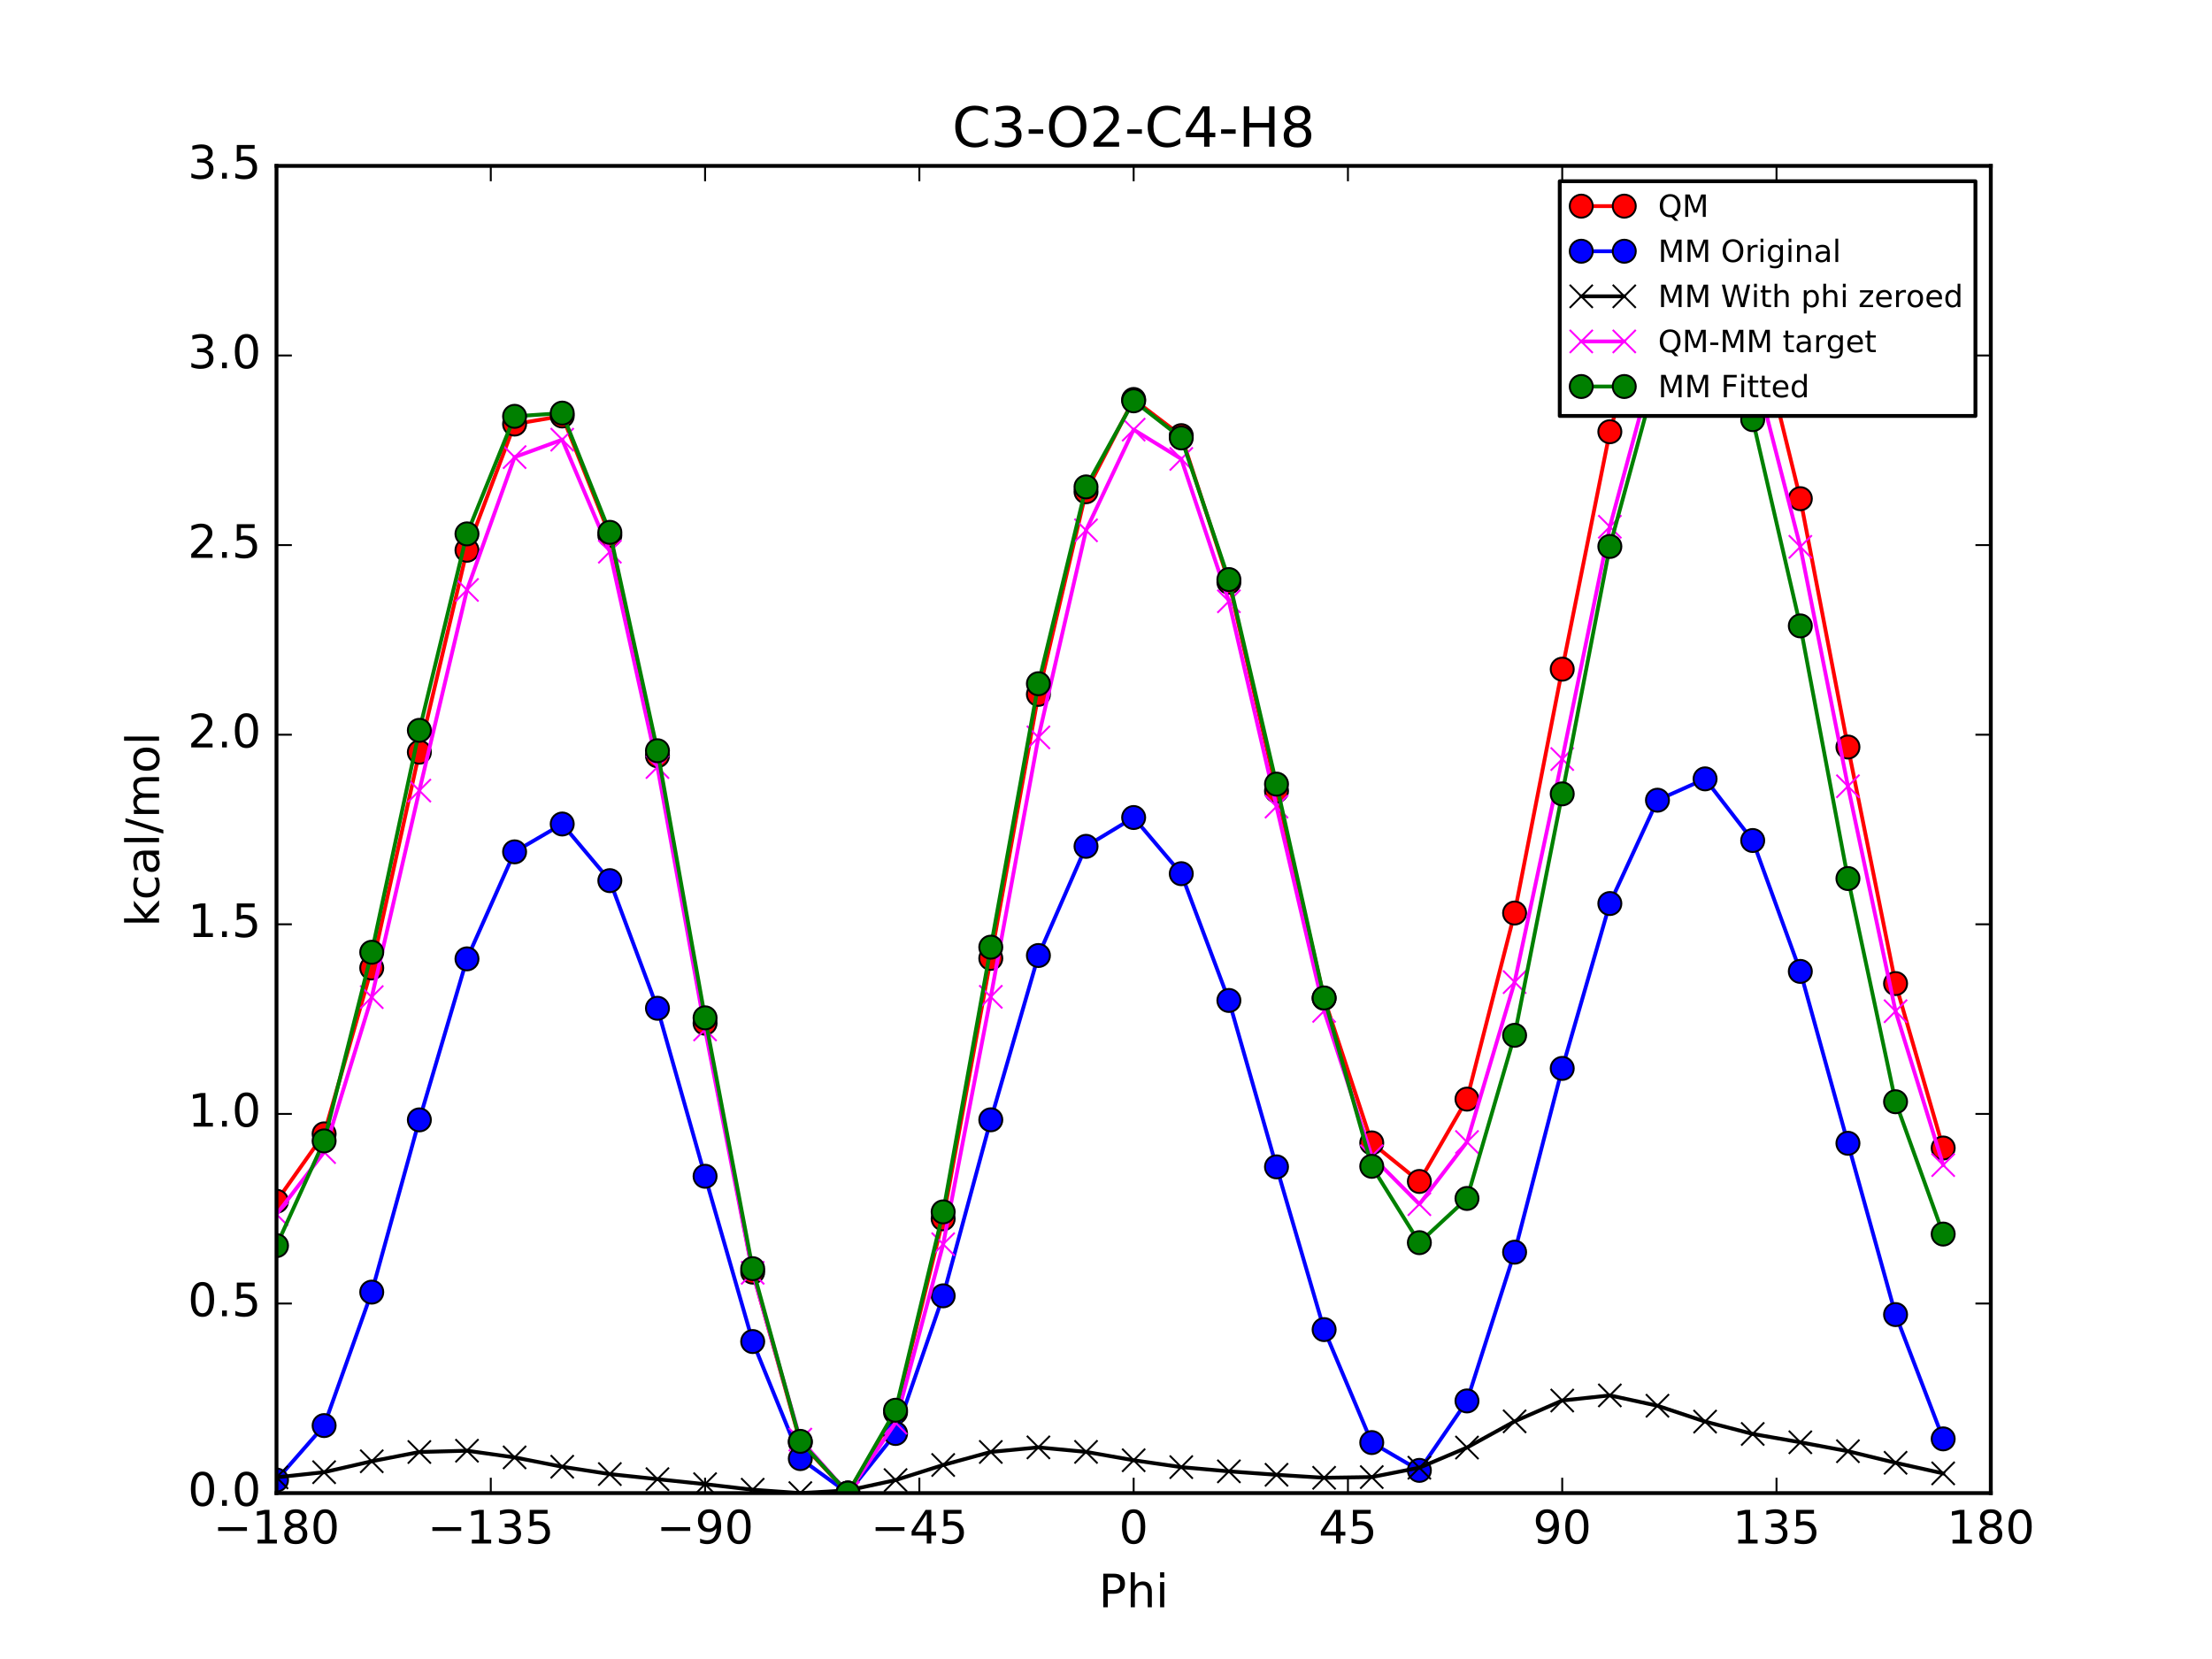 <?xml version="1.0" encoding="utf-8" standalone="no"?>
<!DOCTYPE svg PUBLIC "-//W3C//DTD SVG 1.1//EN"
  "http://www.w3.org/Graphics/SVG/1.1/DTD/svg11.dtd">
<!-- Created with matplotlib (http://matplotlib.org/) -->
<svg height="432pt" version="1.1" viewBox="0 0 576 432" width="576pt" xmlns="http://www.w3.org/2000/svg" xmlns:xlink="http://www.w3.org/1999/xlink">
 <defs>
  <style type="text/css">
*{stroke-linecap:butt;stroke-linejoin:round;stroke-miterlimit:100000;}
  </style>
 </defs>
 <g id="figure_1">
  <g id="patch_1">
   <path d="M 0 432 
L 576 432 
L 576 0 
L 0 0 
z
" style="fill:#ffffff;"/>
  </g>
  <g id="axes_1">
   <g id="patch_2">
    <path d="M 72 388.8 
L 518.4 388.8 
L 518.4 43.2 
L 72 43.2 
z
" style="fill:#ffffff;"/>
   </g>
   <g id="line2d_1">
    <path clip-path="url(#pfbbfbddf18)" d="M 72 312.803 
L 84.4 295.256 
L 96.8 252.056 
L 109.2 195.866 
L 121.6 143.281 
L 134 110.431 
L 146.4 108.32 
L 158.8 139.405 
L 171.2 196.796 
L 183.6 266.44 
L 196 331.255 
L 208.4 375.564 
L 220.8 388.8 
L 233.2 367.782 
L 245.6 317.374 
L 258 249.55 
L 270.4 180.804 
L 282.8 128.053 
L 295.2 104.019 
L 307.6 113.437 
L 320 151.605 
L 332.4 205.964 
L 344.8 259.95 
L 357.2 297.605 
L 369.6 307.651 
L 382 286.21 
L 394.4 237.752 
L 406.8 174.251 
L 419.2 112.423 
L 431.6 69.267 
L 444 57.05 
L 456.4 79.353 
L 468.8 129.854 
L 481.2 194.527 
L 493.6 256.119 
L 506 298.943 
" style="fill:none;stroke:#ff0000;stroke-linecap:square;"/>
    <defs>
     <path d="M 0 3 
C 0.796 3 1.559 2.684 2.121 2.121 
C 2.684 1.559 3 0.796 3 0 
C 3 -0.796 2.684 -1.559 2.121 -2.121 
C 1.559 -2.684 0.796 -3 0 -3 
C -0.796 -3 -1.559 -2.684 -2.121 -2.121 
C -2.684 -1.559 -3 -0.796 -3 0 
C -3 0.796 -2.684 1.559 -2.121 2.121 
C -1.559 2.684 -0.796 3 0 3 
z
" id="m26b8966f6f" style="stroke:#000000;stroke-width:0.5;"/>
    </defs>
    <g clip-path="url(#pfbbfbddf18)">
     <use style="fill:#ff0000;stroke:#000000;stroke-width:0.5;" x="72" xlink:href="#m26b8966f6f" y="312.803"/>
     <use style="fill:#ff0000;stroke:#000000;stroke-width:0.5;" x="84.4" xlink:href="#m26b8966f6f" y="295.256"/>
     <use style="fill:#ff0000;stroke:#000000;stroke-width:0.5;" x="96.8" xlink:href="#m26b8966f6f" y="252.056"/>
     <use style="fill:#ff0000;stroke:#000000;stroke-width:0.5;" x="109.2" xlink:href="#m26b8966f6f" y="195.866"/>
     <use style="fill:#ff0000;stroke:#000000;stroke-width:0.5;" x="121.6" xlink:href="#m26b8966f6f" y="143.281"/>
     <use style="fill:#ff0000;stroke:#000000;stroke-width:0.5;" x="134" xlink:href="#m26b8966f6f" y="110.431"/>
     <use style="fill:#ff0000;stroke:#000000;stroke-width:0.5;" x="146.4" xlink:href="#m26b8966f6f" y="108.32"/>
     <use style="fill:#ff0000;stroke:#000000;stroke-width:0.5;" x="158.8" xlink:href="#m26b8966f6f" y="139.405"/>
     <use style="fill:#ff0000;stroke:#000000;stroke-width:0.5;" x="171.2" xlink:href="#m26b8966f6f" y="196.796"/>
     <use style="fill:#ff0000;stroke:#000000;stroke-width:0.5;" x="183.6" xlink:href="#m26b8966f6f" y="266.44"/>
     <use style="fill:#ff0000;stroke:#000000;stroke-width:0.5;" x="196" xlink:href="#m26b8966f6f" y="331.255"/>
     <use style="fill:#ff0000;stroke:#000000;stroke-width:0.5;" x="208.4" xlink:href="#m26b8966f6f" y="375.564"/>
     <use style="fill:#ff0000;stroke:#000000;stroke-width:0.5;" x="220.8" xlink:href="#m26b8966f6f" y="388.8"/>
     <use style="fill:#ff0000;stroke:#000000;stroke-width:0.5;" x="233.2" xlink:href="#m26b8966f6f" y="367.782"/>
     <use style="fill:#ff0000;stroke:#000000;stroke-width:0.5;" x="245.6" xlink:href="#m26b8966f6f" y="317.374"/>
     <use style="fill:#ff0000;stroke:#000000;stroke-width:0.5;" x="258" xlink:href="#m26b8966f6f" y="249.55"/>
     <use style="fill:#ff0000;stroke:#000000;stroke-width:0.5;" x="270.4" xlink:href="#m26b8966f6f" y="180.804"/>
     <use style="fill:#ff0000;stroke:#000000;stroke-width:0.5;" x="282.8" xlink:href="#m26b8966f6f" y="128.053"/>
     <use style="fill:#ff0000;stroke:#000000;stroke-width:0.5;" x="295.2" xlink:href="#m26b8966f6f" y="104.019"/>
     <use style="fill:#ff0000;stroke:#000000;stroke-width:0.5;" x="307.6" xlink:href="#m26b8966f6f" y="113.437"/>
     <use style="fill:#ff0000;stroke:#000000;stroke-width:0.5;" x="320" xlink:href="#m26b8966f6f" y="151.605"/>
     <use style="fill:#ff0000;stroke:#000000;stroke-width:0.5;" x="332.4" xlink:href="#m26b8966f6f" y="205.964"/>
     <use style="fill:#ff0000;stroke:#000000;stroke-width:0.5;" x="344.8" xlink:href="#m26b8966f6f" y="259.95"/>
     <use style="fill:#ff0000;stroke:#000000;stroke-width:0.5;" x="357.2" xlink:href="#m26b8966f6f" y="297.605"/>
     <use style="fill:#ff0000;stroke:#000000;stroke-width:0.5;" x="369.6" xlink:href="#m26b8966f6f" y="307.651"/>
     <use style="fill:#ff0000;stroke:#000000;stroke-width:0.5;" x="382" xlink:href="#m26b8966f6f" y="286.21"/>
     <use style="fill:#ff0000;stroke:#000000;stroke-width:0.5;" x="394.4" xlink:href="#m26b8966f6f" y="237.752"/>
     <use style="fill:#ff0000;stroke:#000000;stroke-width:0.5;" x="406.8" xlink:href="#m26b8966f6f" y="174.251"/>
     <use style="fill:#ff0000;stroke:#000000;stroke-width:0.5;" x="419.2" xlink:href="#m26b8966f6f" y="112.423"/>
     <use style="fill:#ff0000;stroke:#000000;stroke-width:0.5;" x="431.6" xlink:href="#m26b8966f6f" y="69.267"/>
     <use style="fill:#ff0000;stroke:#000000;stroke-width:0.5;" x="444" xlink:href="#m26b8966f6f" y="57.05"/>
     <use style="fill:#ff0000;stroke:#000000;stroke-width:0.5;" x="456.4" xlink:href="#m26b8966f6f" y="79.353"/>
     <use style="fill:#ff0000;stroke:#000000;stroke-width:0.5;" x="468.8" xlink:href="#m26b8966f6f" y="129.854"/>
     <use style="fill:#ff0000;stroke:#000000;stroke-width:0.5;" x="481.2" xlink:href="#m26b8966f6f" y="194.527"/>
     <use style="fill:#ff0000;stroke:#000000;stroke-width:0.5;" x="493.6" xlink:href="#m26b8966f6f" y="256.119"/>
     <use style="fill:#ff0000;stroke:#000000;stroke-width:0.5;" x="506" xlink:href="#m26b8966f6f" y="298.943"/>
    </g>
   </g>
   <g id="line2d_2">
    <path clip-path="url(#pfbbfbddf18)" d="M 72 385.395 
L 84.4 371.219 
L 96.8 336.462 
L 109.2 291.613 
L 121.6 249.685 
L 134 221.821 
L 146.4 214.57 
L 158.8 229.317 
L 171.2 262.551 
L 183.6 306.297 
L 196 349.335 
L 208.4 379.815 
L 220.8 388.8 
L 233.2 373.276 
L 245.6 337.432 
L 258 291.596 
L 270.4 248.814 
L 282.8 220.385 
L 295.2 212.881 
L 307.6 227.507 
L 320 260.516 
L 332.4 303.851 
L 344.8 346.226 
L 357.2 375.642 
L 369.6 382.883 
L 382 364.801 
L 394.4 326.066 
L 406.8 278.209 
L 419.2 235.278 
L 431.6 208.37 
L 444 202.815 
L 456.4 218.868 
L 468.8 252.952 
L 481.2 297.71 
L 493.6 342.317 
L 506 374.68 
" style="fill:none;stroke:#0000ff;stroke-linecap:square;"/>
    <defs>
     <path d="M 0 3 
C 0.796 3 1.559 2.684 2.121 2.121 
C 2.684 1.559 3 0.796 3 0 
C 3 -0.796 2.684 -1.559 2.121 -2.121 
C 1.559 -2.684 0.796 -3 0 -3 
C -0.796 -3 -1.559 -2.684 -2.121 -2.121 
C -2.684 -1.559 -3 -0.796 -3 0 
C -3 0.796 -2.684 1.559 -2.121 2.121 
C -1.559 2.684 -0.796 3 0 3 
z
" id="m6902c13bb4" style="stroke:#000000;stroke-width:0.5;"/>
    </defs>
    <g clip-path="url(#pfbbfbddf18)">
     <use style="fill:#0000ff;stroke:#000000;stroke-width:0.5;" x="72" xlink:href="#m6902c13bb4" y="385.395"/>
     <use style="fill:#0000ff;stroke:#000000;stroke-width:0.5;" x="84.4" xlink:href="#m6902c13bb4" y="371.219"/>
     <use style="fill:#0000ff;stroke:#000000;stroke-width:0.5;" x="96.8" xlink:href="#m6902c13bb4" y="336.462"/>
     <use style="fill:#0000ff;stroke:#000000;stroke-width:0.5;" x="109.2" xlink:href="#m6902c13bb4" y="291.613"/>
     <use style="fill:#0000ff;stroke:#000000;stroke-width:0.5;" x="121.6" xlink:href="#m6902c13bb4" y="249.685"/>
     <use style="fill:#0000ff;stroke:#000000;stroke-width:0.5;" x="134" xlink:href="#m6902c13bb4" y="221.821"/>
     <use style="fill:#0000ff;stroke:#000000;stroke-width:0.5;" x="146.4" xlink:href="#m6902c13bb4" y="214.57"/>
     <use style="fill:#0000ff;stroke:#000000;stroke-width:0.5;" x="158.8" xlink:href="#m6902c13bb4" y="229.317"/>
     <use style="fill:#0000ff;stroke:#000000;stroke-width:0.5;" x="171.2" xlink:href="#m6902c13bb4" y="262.551"/>
     <use style="fill:#0000ff;stroke:#000000;stroke-width:0.5;" x="183.6" xlink:href="#m6902c13bb4" y="306.297"/>
     <use style="fill:#0000ff;stroke:#000000;stroke-width:0.5;" x="196" xlink:href="#m6902c13bb4" y="349.335"/>
     <use style="fill:#0000ff;stroke:#000000;stroke-width:0.5;" x="208.4" xlink:href="#m6902c13bb4" y="379.815"/>
     <use style="fill:#0000ff;stroke:#000000;stroke-width:0.5;" x="220.8" xlink:href="#m6902c13bb4" y="388.8"/>
     <use style="fill:#0000ff;stroke:#000000;stroke-width:0.5;" x="233.2" xlink:href="#m6902c13bb4" y="373.276"/>
     <use style="fill:#0000ff;stroke:#000000;stroke-width:0.5;" x="245.6" xlink:href="#m6902c13bb4" y="337.432"/>
     <use style="fill:#0000ff;stroke:#000000;stroke-width:0.5;" x="258" xlink:href="#m6902c13bb4" y="291.596"/>
     <use style="fill:#0000ff;stroke:#000000;stroke-width:0.5;" x="270.4" xlink:href="#m6902c13bb4" y="248.814"/>
     <use style="fill:#0000ff;stroke:#000000;stroke-width:0.5;" x="282.8" xlink:href="#m6902c13bb4" y="220.385"/>
     <use style="fill:#0000ff;stroke:#000000;stroke-width:0.5;" x="295.2" xlink:href="#m6902c13bb4" y="212.881"/>
     <use style="fill:#0000ff;stroke:#000000;stroke-width:0.5;" x="307.6" xlink:href="#m6902c13bb4" y="227.507"/>
     <use style="fill:#0000ff;stroke:#000000;stroke-width:0.5;" x="320" xlink:href="#m6902c13bb4" y="260.516"/>
     <use style="fill:#0000ff;stroke:#000000;stroke-width:0.5;" x="332.4" xlink:href="#m6902c13bb4" y="303.851"/>
     <use style="fill:#0000ff;stroke:#000000;stroke-width:0.5;" x="344.8" xlink:href="#m6902c13bb4" y="346.226"/>
     <use style="fill:#0000ff;stroke:#000000;stroke-width:0.5;" x="357.2" xlink:href="#m6902c13bb4" y="375.642"/>
     <use style="fill:#0000ff;stroke:#000000;stroke-width:0.5;" x="369.6" xlink:href="#m6902c13bb4" y="382.883"/>
     <use style="fill:#0000ff;stroke:#000000;stroke-width:0.5;" x="382" xlink:href="#m6902c13bb4" y="364.801"/>
     <use style="fill:#0000ff;stroke:#000000;stroke-width:0.5;" x="394.4" xlink:href="#m6902c13bb4" y="326.066"/>
     <use style="fill:#0000ff;stroke:#000000;stroke-width:0.5;" x="406.8" xlink:href="#m6902c13bb4" y="278.209"/>
     <use style="fill:#0000ff;stroke:#000000;stroke-width:0.5;" x="419.2" xlink:href="#m6902c13bb4" y="235.278"/>
     <use style="fill:#0000ff;stroke:#000000;stroke-width:0.5;" x="431.6" xlink:href="#m6902c13bb4" y="208.37"/>
     <use style="fill:#0000ff;stroke:#000000;stroke-width:0.5;" x="444" xlink:href="#m6902c13bb4" y="202.815"/>
     <use style="fill:#0000ff;stroke:#000000;stroke-width:0.5;" x="456.4" xlink:href="#m6902c13bb4" y="218.868"/>
     <use style="fill:#0000ff;stroke:#000000;stroke-width:0.5;" x="468.8" xlink:href="#m6902c13bb4" y="252.952"/>
     <use style="fill:#0000ff;stroke:#000000;stroke-width:0.5;" x="481.2" xlink:href="#m6902c13bb4" y="297.71"/>
     <use style="fill:#0000ff;stroke:#000000;stroke-width:0.5;" x="493.6" xlink:href="#m6902c13bb4" y="342.317"/>
     <use style="fill:#0000ff;stroke:#000000;stroke-width:0.5;" x="506" xlink:href="#m6902c13bb4" y="374.68"/>
    </g>
   </g>
   <g id="line2d_3">
    <path clip-path="url(#pfbbfbddf18)" d="M 72 384.698 
L 84.4 383.357 
L 96.8 380.512 
L 109.2 378.1 
L 121.6 377.765 
L 134 379.503 
L 146.4 381.934 
L 158.8 383.847 
L 171.2 385.168 
L 183.6 386.477 
L 196 387.922 
L 208.4 388.8 
L 220.8 388.103 
L 233.2 385.414 
L 245.6 381.481 
L 258 378.083 
L 270.4 376.893 
L 282.8 378.067 
L 295.2 380.245 
L 307.6 382.036 
L 320 383.134 
L 332.4 384.031 
L 344.8 384.813 
L 357.2 384.627 
L 369.6 382.187 
L 382 376.939 
L 394.4 370.115 
L 406.8 364.696 
L 419.2 363.358 
L 431.6 366.053 
L 444 370.179 
L 456.4 373.397 
L 468.8 375.569 
L 481.2 377.89 
L 493.6 380.904 
L 506 383.664 
" style="fill:none;stroke:#000000;stroke-linecap:square;"/>
    <defs>
     <path d="M -3 3 
L 3 -3 
M -3 -3 
L 3 3 
" id="m1e8e058e37" style="stroke:#000000;stroke-width:0.5;"/>
    </defs>
    <g clip-path="url(#pfbbfbddf18)">
     <use style="stroke:#000000;stroke-width:0.5;" x="72" xlink:href="#m1e8e058e37" y="384.698"/>
     <use style="stroke:#000000;stroke-width:0.5;" x="84.4" xlink:href="#m1e8e058e37" y="383.357"/>
     <use style="stroke:#000000;stroke-width:0.5;" x="96.8" xlink:href="#m1e8e058e37" y="380.512"/>
     <use style="stroke:#000000;stroke-width:0.5;" x="109.2" xlink:href="#m1e8e058e37" y="378.1"/>
     <use style="stroke:#000000;stroke-width:0.5;" x="121.6" xlink:href="#m1e8e058e37" y="377.765"/>
     <use style="stroke:#000000;stroke-width:0.5;" x="134" xlink:href="#m1e8e058e37" y="379.503"/>
     <use style="stroke:#000000;stroke-width:0.5;" x="146.4" xlink:href="#m1e8e058e37" y="381.934"/>
     <use style="stroke:#000000;stroke-width:0.5;" x="158.8" xlink:href="#m1e8e058e37" y="383.847"/>
     <use style="stroke:#000000;stroke-width:0.5;" x="171.2" xlink:href="#m1e8e058e37" y="385.168"/>
     <use style="stroke:#000000;stroke-width:0.5;" x="183.6" xlink:href="#m1e8e058e37" y="386.477"/>
     <use style="stroke:#000000;stroke-width:0.5;" x="196" xlink:href="#m1e8e058e37" y="387.922"/>
     <use style="stroke:#000000;stroke-width:0.5;" x="208.4" xlink:href="#m1e8e058e37" y="388.8"/>
     <use style="stroke:#000000;stroke-width:0.5;" x="220.8" xlink:href="#m1e8e058e37" y="388.103"/>
     <use style="stroke:#000000;stroke-width:0.5;" x="233.2" xlink:href="#m1e8e058e37" y="385.414"/>
     <use style="stroke:#000000;stroke-width:0.5;" x="245.6" xlink:href="#m1e8e058e37" y="381.481"/>
     <use style="stroke:#000000;stroke-width:0.5;" x="258" xlink:href="#m1e8e058e37" y="378.083"/>
     <use style="stroke:#000000;stroke-width:0.5;" x="270.4" xlink:href="#m1e8e058e37" y="376.893"/>
     <use style="stroke:#000000;stroke-width:0.5;" x="282.8" xlink:href="#m1e8e058e37" y="378.067"/>
     <use style="stroke:#000000;stroke-width:0.5;" x="295.2" xlink:href="#m1e8e058e37" y="380.245"/>
     <use style="stroke:#000000;stroke-width:0.5;" x="307.6" xlink:href="#m1e8e058e37" y="382.036"/>
     <use style="stroke:#000000;stroke-width:0.5;" x="320" xlink:href="#m1e8e058e37" y="383.134"/>
     <use style="stroke:#000000;stroke-width:0.5;" x="332.4" xlink:href="#m1e8e058e37" y="384.031"/>
     <use style="stroke:#000000;stroke-width:0.5;" x="344.8" xlink:href="#m1e8e058e37" y="384.813"/>
     <use style="stroke:#000000;stroke-width:0.5;" x="357.2" xlink:href="#m1e8e058e37" y="384.627"/>
     <use style="stroke:#000000;stroke-width:0.5;" x="369.6" xlink:href="#m1e8e058e37" y="382.187"/>
     <use style="stroke:#000000;stroke-width:0.5;" x="382" xlink:href="#m1e8e058e37" y="376.939"/>
     <use style="stroke:#000000;stroke-width:0.5;" x="394.4" xlink:href="#m1e8e058e37" y="370.115"/>
     <use style="stroke:#000000;stroke-width:0.5;" x="406.8" xlink:href="#m1e8e058e37" y="364.696"/>
     <use style="stroke:#000000;stroke-width:0.5;" x="419.2" xlink:href="#m1e8e058e37" y="363.358"/>
     <use style="stroke:#000000;stroke-width:0.5;" x="431.6" xlink:href="#m1e8e058e37" y="366.053"/>
     <use style="stroke:#000000;stroke-width:0.5;" x="444" xlink:href="#m1e8e058e37" y="370.179"/>
     <use style="stroke:#000000;stroke-width:0.5;" x="456.4" xlink:href="#m1e8e058e37" y="373.397"/>
     <use style="stroke:#000000;stroke-width:0.5;" x="468.8" xlink:href="#m1e8e058e37" y="375.569"/>
     <use style="stroke:#000000;stroke-width:0.5;" x="481.2" xlink:href="#m1e8e058e37" y="377.89"/>
     <use style="stroke:#000000;stroke-width:0.5;" x="493.6" xlink:href="#m1e8e058e37" y="380.904"/>
     <use style="stroke:#000000;stroke-width:0.5;" x="506" xlink:href="#m1e8e058e37" y="383.664"/>
    </g>
   </g>
   <g id="line2d_4">
    <path clip-path="url(#pfbbfbddf18)" d="M 72 316.208 
L 84.4 300.003 
L 96.8 259.648 
L 109.2 205.87 
L 121.6 153.62 
L 134 119.031 
L 146.4 114.489 
L 158.8 143.662 
L 171.2 199.731 
L 183.6 268.066 
L 196 331.436 
L 208.4 374.867 
L 220.8 388.8 
L 233.2 370.471 
L 245.6 323.997 
L 258 259.57 
L 270.4 192.014 
L 282.8 138.089 
L 295.2 111.878 
L 307.6 119.505 
L 320 156.575 
L 332.4 210.036 
L 344.8 263.24 
L 357.2 301.081 
L 369.6 313.568 
L 382 297.374 
L 394.4 255.74 
L 406.8 197.659 
L 419.2 137.169 
L 431.6 91.318 
L 444 74.974 
L 456.4 94.059 
L 468.8 142.388 
L 481.2 204.741 
L 493.6 263.318 
L 506 303.383 
" style="fill:none;stroke:#ff00ff;stroke-linecap:square;"/>
    <defs>
     <path d="M -3 3 
L 3 -3 
M -3 -3 
L 3 3 
" id="mde2298b7c9" style="stroke:#ff00ff;stroke-width:0.5;"/>
    </defs>
    <g clip-path="url(#pfbbfbddf18)">
     <use style="fill:#ff00ff;stroke:#ff00ff;stroke-width:0.5;" x="72" xlink:href="#mde2298b7c9" y="316.208"/>
     <use style="fill:#ff00ff;stroke:#ff00ff;stroke-width:0.5;" x="84.4" xlink:href="#mde2298b7c9" y="300.003"/>
     <use style="fill:#ff00ff;stroke:#ff00ff;stroke-width:0.5;" x="96.8" xlink:href="#mde2298b7c9" y="259.648"/>
     <use style="fill:#ff00ff;stroke:#ff00ff;stroke-width:0.5;" x="109.2" xlink:href="#mde2298b7c9" y="205.87"/>
     <use style="fill:#ff00ff;stroke:#ff00ff;stroke-width:0.5;" x="121.6" xlink:href="#mde2298b7c9" y="153.62"/>
     <use style="fill:#ff00ff;stroke:#ff00ff;stroke-width:0.5;" x="134" xlink:href="#mde2298b7c9" y="119.031"/>
     <use style="fill:#ff00ff;stroke:#ff00ff;stroke-width:0.5;" x="146.4" xlink:href="#mde2298b7c9" y="114.489"/>
     <use style="fill:#ff00ff;stroke:#ff00ff;stroke-width:0.5;" x="158.8" xlink:href="#mde2298b7c9" y="143.662"/>
     <use style="fill:#ff00ff;stroke:#ff00ff;stroke-width:0.5;" x="171.2" xlink:href="#mde2298b7c9" y="199.731"/>
     <use style="fill:#ff00ff;stroke:#ff00ff;stroke-width:0.5;" x="183.6" xlink:href="#mde2298b7c9" y="268.066"/>
     <use style="fill:#ff00ff;stroke:#ff00ff;stroke-width:0.5;" x="196" xlink:href="#mde2298b7c9" y="331.436"/>
     <use style="fill:#ff00ff;stroke:#ff00ff;stroke-width:0.5;" x="208.4" xlink:href="#mde2298b7c9" y="374.867"/>
     <use style="fill:#ff00ff;stroke:#ff00ff;stroke-width:0.5;" x="220.8" xlink:href="#mde2298b7c9" y="388.8"/>
     <use style="fill:#ff00ff;stroke:#ff00ff;stroke-width:0.5;" x="233.2" xlink:href="#mde2298b7c9" y="370.471"/>
     <use style="fill:#ff00ff;stroke:#ff00ff;stroke-width:0.5;" x="245.6" xlink:href="#mde2298b7c9" y="323.997"/>
     <use style="fill:#ff00ff;stroke:#ff00ff;stroke-width:0.5;" x="258" xlink:href="#mde2298b7c9" y="259.57"/>
     <use style="fill:#ff00ff;stroke:#ff00ff;stroke-width:0.5;" x="270.4" xlink:href="#mde2298b7c9" y="192.014"/>
     <use style="fill:#ff00ff;stroke:#ff00ff;stroke-width:0.5;" x="282.8" xlink:href="#mde2298b7c9" y="138.089"/>
     <use style="fill:#ff00ff;stroke:#ff00ff;stroke-width:0.5;" x="295.2" xlink:href="#mde2298b7c9" y="111.878"/>
     <use style="fill:#ff00ff;stroke:#ff00ff;stroke-width:0.5;" x="307.6" xlink:href="#mde2298b7c9" y="119.505"/>
     <use style="fill:#ff00ff;stroke:#ff00ff;stroke-width:0.5;" x="320" xlink:href="#mde2298b7c9" y="156.575"/>
     <use style="fill:#ff00ff;stroke:#ff00ff;stroke-width:0.5;" x="332.4" xlink:href="#mde2298b7c9" y="210.036"/>
     <use style="fill:#ff00ff;stroke:#ff00ff;stroke-width:0.5;" x="344.8" xlink:href="#mde2298b7c9" y="263.24"/>
     <use style="fill:#ff00ff;stroke:#ff00ff;stroke-width:0.5;" x="357.2" xlink:href="#mde2298b7c9" y="301.081"/>
     <use style="fill:#ff00ff;stroke:#ff00ff;stroke-width:0.5;" x="369.6" xlink:href="#mde2298b7c9" y="313.568"/>
     <use style="fill:#ff00ff;stroke:#ff00ff;stroke-width:0.5;" x="382" xlink:href="#mde2298b7c9" y="297.374"/>
     <use style="fill:#ff00ff;stroke:#ff00ff;stroke-width:0.5;" x="394.4" xlink:href="#mde2298b7c9" y="255.74"/>
     <use style="fill:#ff00ff;stroke:#ff00ff;stroke-width:0.5;" x="406.8" xlink:href="#mde2298b7c9" y="197.659"/>
     <use style="fill:#ff00ff;stroke:#ff00ff;stroke-width:0.5;" x="419.2" xlink:href="#mde2298b7c9" y="137.169"/>
     <use style="fill:#ff00ff;stroke:#ff00ff;stroke-width:0.5;" x="431.6" xlink:href="#mde2298b7c9" y="91.318"/>
     <use style="fill:#ff00ff;stroke:#ff00ff;stroke-width:0.5;" x="444" xlink:href="#mde2298b7c9" y="74.974"/>
     <use style="fill:#ff00ff;stroke:#ff00ff;stroke-width:0.5;" x="456.4" xlink:href="#mde2298b7c9" y="94.059"/>
     <use style="fill:#ff00ff;stroke:#ff00ff;stroke-width:0.5;" x="468.8" xlink:href="#mde2298b7c9" y="142.388"/>
     <use style="fill:#ff00ff;stroke:#ff00ff;stroke-width:0.5;" x="481.2" xlink:href="#mde2298b7c9" y="204.741"/>
     <use style="fill:#ff00ff;stroke:#ff00ff;stroke-width:0.5;" x="493.6" xlink:href="#mde2298b7c9" y="263.318"/>
     <use style="fill:#ff00ff;stroke:#ff00ff;stroke-width:0.5;" x="506" xlink:href="#mde2298b7c9" y="303.383"/>
    </g>
   </g>
   <g id="line2d_5">
    <path clip-path="url(#pfbbfbddf18)" d="M 72 324.358 
L 84.4 297.093 
L 96.8 247.963 
L 109.2 190.178 
L 121.6 139.022 
L 134 108.412 
L 146.4 107.574 
L 158.8 138.616 
L 171.2 195.489 
L 183.6 265.043 
L 196 330.361 
L 208.4 375.325 
L 220.8 388.8 
L 233.2 367.224 
L 245.6 315.569 
L 258 246.64 
L 270.4 178.036 
L 282.8 126.792 
L 295.2 104.376 
L 307.6 114.035 
L 320 150.915 
L 332.4 204.183 
L 344.8 259.863 
L 357.2 303.706 
L 369.6 323.588 
L 382 312.076 
L 394.4 269.594 
L 406.8 206.727 
L 419.2 142.291 
L 431.6 96.74 
L 444 84.518 
L 456.4 109.275 
L 468.8 162.98 
L 481.2 228.769 
L 493.6 286.894 
L 506 321.349 
" style="fill:none;stroke:#008000;stroke-linecap:square;"/>
    <defs>
     <path d="M 0 3 
C 0.796 3 1.559 2.684 2.121 2.121 
C 2.684 1.559 3 0.796 3 0 
C 3 -0.796 2.684 -1.559 2.121 -2.121 
C 1.559 -2.684 0.796 -3 0 -3 
C -0.796 -3 -1.559 -2.684 -2.121 -2.121 
C -2.684 -1.559 -3 -0.796 -3 0 
C -3 0.796 -2.684 1.559 -2.121 2.121 
C -1.559 2.684 -0.796 3 0 3 
z
" id="m5c79ab1ac8" style="stroke:#000000;stroke-width:0.5;"/>
    </defs>
    <g clip-path="url(#pfbbfbddf18)">
     <use style="fill:#008000;stroke:#000000;stroke-width:0.5;" x="72" xlink:href="#m5c79ab1ac8" y="324.358"/>
     <use style="fill:#008000;stroke:#000000;stroke-width:0.5;" x="84.4" xlink:href="#m5c79ab1ac8" y="297.093"/>
     <use style="fill:#008000;stroke:#000000;stroke-width:0.5;" x="96.8" xlink:href="#m5c79ab1ac8" y="247.963"/>
     <use style="fill:#008000;stroke:#000000;stroke-width:0.5;" x="109.2" xlink:href="#m5c79ab1ac8" y="190.178"/>
     <use style="fill:#008000;stroke:#000000;stroke-width:0.5;" x="121.6" xlink:href="#m5c79ab1ac8" y="139.022"/>
     <use style="fill:#008000;stroke:#000000;stroke-width:0.5;" x="134" xlink:href="#m5c79ab1ac8" y="108.412"/>
     <use style="fill:#008000;stroke:#000000;stroke-width:0.5;" x="146.4" xlink:href="#m5c79ab1ac8" y="107.574"/>
     <use style="fill:#008000;stroke:#000000;stroke-width:0.5;" x="158.8" xlink:href="#m5c79ab1ac8" y="138.616"/>
     <use style="fill:#008000;stroke:#000000;stroke-width:0.5;" x="171.2" xlink:href="#m5c79ab1ac8" y="195.489"/>
     <use style="fill:#008000;stroke:#000000;stroke-width:0.5;" x="183.6" xlink:href="#m5c79ab1ac8" y="265.043"/>
     <use style="fill:#008000;stroke:#000000;stroke-width:0.5;" x="196" xlink:href="#m5c79ab1ac8" y="330.361"/>
     <use style="fill:#008000;stroke:#000000;stroke-width:0.5;" x="208.4" xlink:href="#m5c79ab1ac8" y="375.325"/>
     <use style="fill:#008000;stroke:#000000;stroke-width:0.5;" x="220.8" xlink:href="#m5c79ab1ac8" y="388.8"/>
     <use style="fill:#008000;stroke:#000000;stroke-width:0.5;" x="233.2" xlink:href="#m5c79ab1ac8" y="367.224"/>
     <use style="fill:#008000;stroke:#000000;stroke-width:0.5;" x="245.6" xlink:href="#m5c79ab1ac8" y="315.569"/>
     <use style="fill:#008000;stroke:#000000;stroke-width:0.5;" x="258" xlink:href="#m5c79ab1ac8" y="246.64"/>
     <use style="fill:#008000;stroke:#000000;stroke-width:0.5;" x="270.4" xlink:href="#m5c79ab1ac8" y="178.036"/>
     <use style="fill:#008000;stroke:#000000;stroke-width:0.5;" x="282.8" xlink:href="#m5c79ab1ac8" y="126.792"/>
     <use style="fill:#008000;stroke:#000000;stroke-width:0.5;" x="295.2" xlink:href="#m5c79ab1ac8" y="104.376"/>
     <use style="fill:#008000;stroke:#000000;stroke-width:0.5;" x="307.6" xlink:href="#m5c79ab1ac8" y="114.035"/>
     <use style="fill:#008000;stroke:#000000;stroke-width:0.5;" x="320" xlink:href="#m5c79ab1ac8" y="150.915"/>
     <use style="fill:#008000;stroke:#000000;stroke-width:0.5;" x="332.4" xlink:href="#m5c79ab1ac8" y="204.183"/>
     <use style="fill:#008000;stroke:#000000;stroke-width:0.5;" x="344.8" xlink:href="#m5c79ab1ac8" y="259.863"/>
     <use style="fill:#008000;stroke:#000000;stroke-width:0.5;" x="357.2" xlink:href="#m5c79ab1ac8" y="303.706"/>
     <use style="fill:#008000;stroke:#000000;stroke-width:0.5;" x="369.6" xlink:href="#m5c79ab1ac8" y="323.588"/>
     <use style="fill:#008000;stroke:#000000;stroke-width:0.5;" x="382" xlink:href="#m5c79ab1ac8" y="312.076"/>
     <use style="fill:#008000;stroke:#000000;stroke-width:0.5;" x="394.4" xlink:href="#m5c79ab1ac8" y="269.594"/>
     <use style="fill:#008000;stroke:#000000;stroke-width:0.5;" x="406.8" xlink:href="#m5c79ab1ac8" y="206.727"/>
     <use style="fill:#008000;stroke:#000000;stroke-width:0.5;" x="419.2" xlink:href="#m5c79ab1ac8" y="142.291"/>
     <use style="fill:#008000;stroke:#000000;stroke-width:0.5;" x="431.6" xlink:href="#m5c79ab1ac8" y="96.74"/>
     <use style="fill:#008000;stroke:#000000;stroke-width:0.5;" x="444" xlink:href="#m5c79ab1ac8" y="84.518"/>
     <use style="fill:#008000;stroke:#000000;stroke-width:0.5;" x="456.4" xlink:href="#m5c79ab1ac8" y="109.275"/>
     <use style="fill:#008000;stroke:#000000;stroke-width:0.5;" x="468.8" xlink:href="#m5c79ab1ac8" y="162.98"/>
     <use style="fill:#008000;stroke:#000000;stroke-width:0.5;" x="481.2" xlink:href="#m5c79ab1ac8" y="228.769"/>
     <use style="fill:#008000;stroke:#000000;stroke-width:0.5;" x="493.6" xlink:href="#m5c79ab1ac8" y="286.894"/>
     <use style="fill:#008000;stroke:#000000;stroke-width:0.5;" x="506" xlink:href="#m5c79ab1ac8" y="321.349"/>
    </g>
   </g>
   <g id="patch_3">
    <path d="M 518.4 388.8 
L 518.4 43.2 
" style="fill:none;stroke:#000000;stroke-linecap:square;stroke-linejoin:miter;"/>
   </g>
   <g id="patch_4">
    <path d="M 72 388.8 
L 518.4 388.8 
" style="fill:none;stroke:#000000;stroke-linecap:square;stroke-linejoin:miter;"/>
   </g>
   <g id="patch_5">
    <path d="M 72 388.8 
L 72 43.2 
" style="fill:none;stroke:#000000;stroke-linecap:square;stroke-linejoin:miter;"/>
   </g>
   <g id="patch_6">
    <path d="M 72 43.2 
L 518.4 43.2 
" style="fill:none;stroke:#000000;stroke-linecap:square;stroke-linejoin:miter;"/>
   </g>
   <g id="matplotlib.axis_1">
    <g id="xtick_1">
     <g id="line2d_6">
      <defs>
       <path d="M 0 0 
L 0 -4 
" id="m22c633cd76" style="stroke:#000000;stroke-width:0.5;"/>
      </defs>
      <g>
       <use style="stroke:#000000;stroke-width:0.5;" x="72.0" xlink:href="#m22c633cd76" y="388.8"/>
      </g>
     </g>
     <g id="line2d_7">
      <defs>
       <path d="M 0 0 
L 0 4 
" id="m4beae5aca1" style="stroke:#000000;stroke-width:0.5;"/>
      </defs>
      <g>
       <use style="stroke:#000000;stroke-width:0.5;" x="72.0" xlink:href="#m4beae5aca1" y="43.2"/>
      </g>
     </g>
     <g id="text_1">
      <!-- −180 -->
      <defs>
       <path d="M 31.781 66.406 
Q 24.172 66.406 20.328 58.906 
Q 16.5 51.422 16.5 36.375 
Q 16.5 21.391 20.328 13.891 
Q 24.172 6.391 31.781 6.391 
Q 39.453 6.391 43.281 13.891 
Q 47.125 21.391 47.125 36.375 
Q 47.125 51.422 43.281 58.906 
Q 39.453 66.406 31.781 66.406 
M 31.781 74.219 
Q 44.047 74.219 50.516 64.516 
Q 56.984 54.828 56.984 36.375 
Q 56.984 17.969 50.516 8.266 
Q 44.047 -1.422 31.781 -1.422 
Q 19.531 -1.422 13.062 8.266 
Q 6.594 17.969 6.594 36.375 
Q 6.594 54.828 13.062 64.516 
Q 19.531 74.219 31.781 74.219 
" id="BitstreamVeraSans-Roman-30"/>
       <path d="M 31.781 34.625 
Q 24.75 34.625 20.719 30.859 
Q 16.703 27.094 16.703 20.516 
Q 16.703 13.922 20.719 10.156 
Q 24.75 6.391 31.781 6.391 
Q 38.812 6.391 42.859 10.172 
Q 46.922 13.969 46.922 20.516 
Q 46.922 27.094 42.891 30.859 
Q 38.875 34.625 31.781 34.625 
M 21.922 38.812 
Q 15.578 40.375 12.031 44.719 
Q 8.5 49.078 8.5 55.328 
Q 8.5 64.062 14.719 69.141 
Q 20.953 74.219 31.781 74.219 
Q 42.672 74.219 48.875 69.141 
Q 55.078 64.062 55.078 55.328 
Q 55.078 49.078 51.531 44.719 
Q 48 40.375 41.703 38.812 
Q 48.828 37.156 52.797 32.312 
Q 56.781 27.484 56.781 20.516 
Q 56.781 9.906 50.312 4.234 
Q 43.844 -1.422 31.781 -1.422 
Q 19.734 -1.422 13.25 4.234 
Q 6.781 9.906 6.781 20.516 
Q 6.781 27.484 10.781 32.312 
Q 14.797 37.156 21.922 38.812 
M 18.312 54.391 
Q 18.312 48.734 21.844 45.562 
Q 25.391 42.391 31.781 42.391 
Q 38.141 42.391 41.719 45.562 
Q 45.312 48.734 45.312 54.391 
Q 45.312 60.062 41.719 63.234 
Q 38.141 66.406 31.781 66.406 
Q 25.391 66.406 21.844 63.234 
Q 18.312 60.062 18.312 54.391 
" id="BitstreamVeraSans-Roman-38"/>
       <path d="M 12.406 8.297 
L 28.516 8.297 
L 28.516 63.922 
L 10.984 60.406 
L 10.984 69.391 
L 28.422 72.906 
L 38.281 72.906 
L 38.281 8.297 
L 54.391 8.297 
L 54.391 0 
L 12.406 0 
z
" id="BitstreamVeraSans-Roman-31"/>
       <path d="M 10.594 35.5 
L 73.188 35.5 
L 73.188 27.203 
L 10.594 27.203 
z
" id="BitstreamVeraSans-Roman-2212"/>
      </defs>
      <g transform="translate(55.52 401.918)scale(0.12 -0.12)">
       <use xlink:href="#BitstreamVeraSans-Roman-2212"/>
       <use x="83.789" xlink:href="#BitstreamVeraSans-Roman-31"/>
       <use x="147.412" xlink:href="#BitstreamVeraSans-Roman-38"/>
       <use x="211.035" xlink:href="#BitstreamVeraSans-Roman-30"/>
      </g>
     </g>
    </g>
    <g id="xtick_2">
     <g id="line2d_8">
      <g>
       <use style="stroke:#000000;stroke-width:0.5;" x="127.8" xlink:href="#m22c633cd76" y="388.8"/>
      </g>
     </g>
     <g id="line2d_9">
      <g>
       <use style="stroke:#000000;stroke-width:0.5;" x="127.8" xlink:href="#m4beae5aca1" y="43.2"/>
      </g>
     </g>
     <g id="text_2">
      <!-- −135 -->
      <defs>
       <path d="M 10.797 72.906 
L 49.516 72.906 
L 49.516 64.594 
L 19.828 64.594 
L 19.828 46.734 
Q 21.969 47.469 24.109 47.828 
Q 26.266 48.188 28.422 48.188 
Q 40.625 48.188 47.75 41.5 
Q 54.891 34.812 54.891 23.391 
Q 54.891 11.625 47.562 5.094 
Q 40.234 -1.422 26.906 -1.422 
Q 22.312 -1.422 17.547 -0.641 
Q 12.797 0.141 7.719 1.703 
L 7.719 11.625 
Q 12.109 9.234 16.797 8.062 
Q 21.484 6.891 26.703 6.891 
Q 35.156 6.891 40.078 11.328 
Q 45.016 15.766 45.016 23.391 
Q 45.016 31 40.078 35.438 
Q 35.156 39.891 26.703 39.891 
Q 22.75 39.891 18.812 39.016 
Q 14.891 38.141 10.797 36.281 
z
" id="BitstreamVeraSans-Roman-35"/>
       <path d="M 40.578 39.312 
Q 47.656 37.797 51.625 33 
Q 55.609 28.219 55.609 21.188 
Q 55.609 10.406 48.188 4.484 
Q 40.766 -1.422 27.094 -1.422 
Q 22.516 -1.422 17.656 -0.516 
Q 12.797 0.391 7.625 2.203 
L 7.625 11.719 
Q 11.719 9.328 16.594 8.109 
Q 21.484 6.891 26.812 6.891 
Q 36.078 6.891 40.938 10.547 
Q 45.797 14.203 45.797 21.188 
Q 45.797 27.641 41.281 31.266 
Q 36.766 34.906 28.719 34.906 
L 20.219 34.906 
L 20.219 43.016 
L 29.109 43.016 
Q 36.375 43.016 40.234 45.922 
Q 44.094 48.828 44.094 54.297 
Q 44.094 59.906 40.109 62.906 
Q 36.141 65.922 28.719 65.922 
Q 24.656 65.922 20.016 65.031 
Q 15.375 64.156 9.812 62.312 
L 9.812 71.094 
Q 15.438 72.656 20.344 73.438 
Q 25.25 74.219 29.594 74.219 
Q 40.828 74.219 47.359 69.109 
Q 53.906 64.016 53.906 55.328 
Q 53.906 49.266 50.438 45.094 
Q 46.969 40.922 40.578 39.312 
" id="BitstreamVeraSans-Roman-33"/>
      </defs>
      <g transform="translate(111.32 401.918)scale(0.12 -0.12)">
       <use xlink:href="#BitstreamVeraSans-Roman-2212"/>
       <use x="83.789" xlink:href="#BitstreamVeraSans-Roman-31"/>
       <use x="147.412" xlink:href="#BitstreamVeraSans-Roman-33"/>
       <use x="211.035" xlink:href="#BitstreamVeraSans-Roman-35"/>
      </g>
     </g>
    </g>
    <g id="xtick_3">
     <g id="line2d_10">
      <g>
       <use style="stroke:#000000;stroke-width:0.5;" x="183.6" xlink:href="#m22c633cd76" y="388.8"/>
      </g>
     </g>
     <g id="line2d_11">
      <g>
       <use style="stroke:#000000;stroke-width:0.5;" x="183.6" xlink:href="#m4beae5aca1" y="43.2"/>
      </g>
     </g>
     <g id="text_3">
      <!-- −90 -->
      <defs>
       <path d="M 10.984 1.516 
L 10.984 10.5 
Q 14.703 8.734 18.5 7.812 
Q 22.312 6.891 25.984 6.891 
Q 35.75 6.891 40.891 13.453 
Q 46.047 20.016 46.781 33.406 
Q 43.953 29.203 39.594 26.953 
Q 35.25 24.703 29.984 24.703 
Q 19.047 24.703 12.672 31.312 
Q 6.297 37.938 6.297 49.422 
Q 6.297 60.641 12.938 67.422 
Q 19.578 74.219 30.609 74.219 
Q 43.266 74.219 49.922 64.516 
Q 56.594 54.828 56.594 36.375 
Q 56.594 19.141 48.406 8.859 
Q 40.234 -1.422 26.422 -1.422 
Q 22.703 -1.422 18.891 -0.688 
Q 15.094 0.047 10.984 1.516 
M 30.609 32.422 
Q 37.25 32.422 41.125 36.953 
Q 45.016 41.5 45.016 49.422 
Q 45.016 57.281 41.125 61.844 
Q 37.25 66.406 30.609 66.406 
Q 23.969 66.406 20.094 61.844 
Q 16.219 57.281 16.219 49.422 
Q 16.219 41.5 20.094 36.953 
Q 23.969 32.422 30.609 32.422 
" id="BitstreamVeraSans-Roman-39"/>
      </defs>
      <g transform="translate(170.937 401.918)scale(0.12 -0.12)">
       <use xlink:href="#BitstreamVeraSans-Roman-2212"/>
       <use x="83.789" xlink:href="#BitstreamVeraSans-Roman-39"/>
       <use x="147.412" xlink:href="#BitstreamVeraSans-Roman-30"/>
      </g>
     </g>
    </g>
    <g id="xtick_4">
     <g id="line2d_12">
      <g>
       <use style="stroke:#000000;stroke-width:0.5;" x="239.4" xlink:href="#m22c633cd76" y="388.8"/>
      </g>
     </g>
     <g id="line2d_13">
      <g>
       <use style="stroke:#000000;stroke-width:0.5;" x="239.4" xlink:href="#m4beae5aca1" y="43.2"/>
      </g>
     </g>
     <g id="text_4">
      <!-- −45 -->
      <defs>
       <path d="M 37.797 64.312 
L 12.891 25.391 
L 37.797 25.391 
z
M 35.203 72.906 
L 47.609 72.906 
L 47.609 25.391 
L 58.016 25.391 
L 58.016 17.188 
L 47.609 17.188 
L 47.609 0 
L 37.797 0 
L 37.797 17.188 
L 4.891 17.188 
L 4.891 26.703 
z
" id="BitstreamVeraSans-Roman-34"/>
      </defs>
      <g transform="translate(226.737 401.918)scale(0.12 -0.12)">
       <use xlink:href="#BitstreamVeraSans-Roman-2212"/>
       <use x="83.789" xlink:href="#BitstreamVeraSans-Roman-34"/>
       <use x="147.412" xlink:href="#BitstreamVeraSans-Roman-35"/>
      </g>
     </g>
    </g>
    <g id="xtick_5">
     <g id="line2d_14">
      <g>
       <use style="stroke:#000000;stroke-width:0.5;" x="295.2" xlink:href="#m22c633cd76" y="388.8"/>
      </g>
     </g>
     <g id="line2d_15">
      <g>
       <use style="stroke:#000000;stroke-width:0.5;" x="295.2" xlink:href="#m4beae5aca1" y="43.2"/>
      </g>
     </g>
     <g id="text_5">
      <!-- 0 -->
      <g transform="translate(291.382 401.918)scale(0.12 -0.12)">
       <use xlink:href="#BitstreamVeraSans-Roman-30"/>
      </g>
     </g>
    </g>
    <g id="xtick_6">
     <g id="line2d_16">
      <g>
       <use style="stroke:#000000;stroke-width:0.5;" x="351.0" xlink:href="#m22c633cd76" y="388.8"/>
      </g>
     </g>
     <g id="line2d_17">
      <g>
       <use style="stroke:#000000;stroke-width:0.5;" x="351.0" xlink:href="#m4beae5aca1" y="43.2"/>
      </g>
     </g>
     <g id="text_6">
      <!-- 45 -->
      <g transform="translate(343.365 401.918)scale(0.12 -0.12)">
       <use xlink:href="#BitstreamVeraSans-Roman-34"/>
       <use x="63.623" xlink:href="#BitstreamVeraSans-Roman-35"/>
      </g>
     </g>
    </g>
    <g id="xtick_7">
     <g id="line2d_18">
      <g>
       <use style="stroke:#000000;stroke-width:0.5;" x="406.8" xlink:href="#m22c633cd76" y="388.8"/>
      </g>
     </g>
     <g id="line2d_19">
      <g>
       <use style="stroke:#000000;stroke-width:0.5;" x="406.8" xlink:href="#m4beae5aca1" y="43.2"/>
      </g>
     </g>
     <g id="text_7">
      <!-- 90 -->
      <g transform="translate(399.165 401.918)scale(0.12 -0.12)">
       <use xlink:href="#BitstreamVeraSans-Roman-39"/>
       <use x="63.623" xlink:href="#BitstreamVeraSans-Roman-30"/>
      </g>
     </g>
    </g>
    <g id="xtick_8">
     <g id="line2d_20">
      <g>
       <use style="stroke:#000000;stroke-width:0.5;" x="462.6" xlink:href="#m22c633cd76" y="388.8"/>
      </g>
     </g>
     <g id="line2d_21">
      <g>
       <use style="stroke:#000000;stroke-width:0.5;" x="462.6" xlink:href="#m4beae5aca1" y="43.2"/>
      </g>
     </g>
     <g id="text_8">
      <!-- 135 -->
      <g transform="translate(451.147 401.918)scale(0.12 -0.12)">
       <use xlink:href="#BitstreamVeraSans-Roman-31"/>
       <use x="63.623" xlink:href="#BitstreamVeraSans-Roman-33"/>
       <use x="127.246" xlink:href="#BitstreamVeraSans-Roman-35"/>
      </g>
     </g>
    </g>
    <g id="xtick_9">
     <g id="line2d_22">
      <g>
       <use style="stroke:#000000;stroke-width:0.5;" x="518.4" xlink:href="#m22c633cd76" y="388.8"/>
      </g>
     </g>
     <g id="line2d_23">
      <g>
       <use style="stroke:#000000;stroke-width:0.5;" x="518.4" xlink:href="#m4beae5aca1" y="43.2"/>
      </g>
     </g>
     <g id="text_9">
      <!-- 180 -->
      <g transform="translate(506.947 401.918)scale(0.12 -0.12)">
       <use xlink:href="#BitstreamVeraSans-Roman-31"/>
       <use x="63.623" xlink:href="#BitstreamVeraSans-Roman-38"/>
       <use x="127.246" xlink:href="#BitstreamVeraSans-Roman-30"/>
      </g>
     </g>
    </g>
    <g id="text_10">
     <!-- Phi -->
     <defs>
      <path d="M 54.891 33.016 
L 54.891 0 
L 45.906 0 
L 45.906 32.719 
Q 45.906 40.484 42.875 44.328 
Q 39.844 48.188 33.797 48.188 
Q 26.516 48.188 22.312 43.547 
Q 18.109 38.922 18.109 30.906 
L 18.109 0 
L 9.078 0 
L 9.078 75.984 
L 18.109 75.984 
L 18.109 46.188 
Q 21.344 51.125 25.703 53.562 
Q 30.078 56 35.797 56 
Q 45.219 56 50.047 50.172 
Q 54.891 44.344 54.891 33.016 
" id="BitstreamVeraSans-Roman-68"/>
      <path d="M 9.422 54.688 
L 18.406 54.688 
L 18.406 0 
L 9.422 0 
z
M 9.422 75.984 
L 18.406 75.984 
L 18.406 64.594 
L 9.422 64.594 
z
" id="BitstreamVeraSans-Roman-69"/>
      <path d="M 19.672 64.797 
L 19.672 37.406 
L 32.078 37.406 
Q 38.969 37.406 42.719 40.969 
Q 46.484 44.531 46.484 51.125 
Q 46.484 57.672 42.719 61.234 
Q 38.969 64.797 32.078 64.797 
z
M 9.812 72.906 
L 32.078 72.906 
Q 44.344 72.906 50.609 67.359 
Q 56.891 61.812 56.891 51.125 
Q 56.891 40.328 50.609 34.812 
Q 44.344 29.297 32.078 29.297 
L 19.672 29.297 
L 19.672 0 
L 9.812 0 
z
" id="BitstreamVeraSans-Roman-50"/>
     </defs>
     <g transform="translate(286.113 418.532)scale(0.12 -0.12)">
      <use xlink:href="#BitstreamVeraSans-Roman-50"/>
      <use x="60.303" xlink:href="#BitstreamVeraSans-Roman-68"/>
      <use x="123.682" xlink:href="#BitstreamVeraSans-Roman-69"/>
     </g>
    </g>
   </g>
   <g id="matplotlib.axis_2">
    <g id="ytick_1">
     <g id="line2d_24">
      <defs>
       <path d="M 0 0 
L 4 0 
" id="m4254a31afa" style="stroke:#000000;stroke-width:0.5;"/>
      </defs>
      <g>
       <use style="stroke:#000000;stroke-width:0.5;" x="72.0" xlink:href="#m4254a31afa" y="388.8"/>
      </g>
     </g>
     <g id="line2d_25">
      <defs>
       <path d="M 0 0 
L -4 0 
" id="me4d51ba233" style="stroke:#000000;stroke-width:0.5;"/>
      </defs>
      <g>
       <use style="stroke:#000000;stroke-width:0.5;" x="518.4" xlink:href="#me4d51ba233" y="388.8"/>
      </g>
     </g>
     <g id="text_11">
      <!-- 0.0 -->
      <defs>
       <path d="M 10.688 12.406 
L 21 12.406 
L 21 0 
L 10.688 0 
z
" id="BitstreamVeraSans-Roman-2e"/>
      </defs>
      <g transform="translate(48.916 392.111)scale(0.12 -0.12)">
       <use xlink:href="#BitstreamVeraSans-Roman-30"/>
       <use x="63.623" xlink:href="#BitstreamVeraSans-Roman-2e"/>
       <use x="95.41" xlink:href="#BitstreamVeraSans-Roman-30"/>
      </g>
     </g>
    </g>
    <g id="ytick_2">
     <g id="line2d_26">
      <g>
       <use style="stroke:#000000;stroke-width:0.5;" x="72.0" xlink:href="#m4254a31afa" y="339.429"/>
      </g>
     </g>
     <g id="line2d_27">
      <g>
       <use style="stroke:#000000;stroke-width:0.5;" x="518.4" xlink:href="#me4d51ba233" y="339.429"/>
      </g>
     </g>
     <g id="text_12">
      <!-- 0.5 -->
      <g transform="translate(48.916 342.74)scale(0.12 -0.12)">
       <use xlink:href="#BitstreamVeraSans-Roman-30"/>
       <use x="63.623" xlink:href="#BitstreamVeraSans-Roman-2e"/>
       <use x="95.41" xlink:href="#BitstreamVeraSans-Roman-35"/>
      </g>
     </g>
    </g>
    <g id="ytick_3">
     <g id="line2d_28">
      <g>
       <use style="stroke:#000000;stroke-width:0.5;" x="72.0" xlink:href="#m4254a31afa" y="290.057"/>
      </g>
     </g>
     <g id="line2d_29">
      <g>
       <use style="stroke:#000000;stroke-width:0.5;" x="518.4" xlink:href="#me4d51ba233" y="290.057"/>
      </g>
     </g>
     <g id="text_13">
      <!-- 1.0 -->
      <g transform="translate(48.916 293.368)scale(0.12 -0.12)">
       <use xlink:href="#BitstreamVeraSans-Roman-31"/>
       <use x="63.623" xlink:href="#BitstreamVeraSans-Roman-2e"/>
       <use x="95.41" xlink:href="#BitstreamVeraSans-Roman-30"/>
      </g>
     </g>
    </g>
    <g id="ytick_4">
     <g id="line2d_30">
      <g>
       <use style="stroke:#000000;stroke-width:0.5;" x="72.0" xlink:href="#m4254a31afa" y="240.686"/>
      </g>
     </g>
     <g id="line2d_31">
      <g>
       <use style="stroke:#000000;stroke-width:0.5;" x="518.4" xlink:href="#me4d51ba233" y="240.686"/>
      </g>
     </g>
     <g id="text_14">
      <!-- 1.5 -->
      <g transform="translate(48.916 243.997)scale(0.12 -0.12)">
       <use xlink:href="#BitstreamVeraSans-Roman-31"/>
       <use x="63.623" xlink:href="#BitstreamVeraSans-Roman-2e"/>
       <use x="95.41" xlink:href="#BitstreamVeraSans-Roman-35"/>
      </g>
     </g>
    </g>
    <g id="ytick_5">
     <g id="line2d_32">
      <g>
       <use style="stroke:#000000;stroke-width:0.5;" x="72.0" xlink:href="#m4254a31afa" y="191.314"/>
      </g>
     </g>
     <g id="line2d_33">
      <g>
       <use style="stroke:#000000;stroke-width:0.5;" x="518.4" xlink:href="#me4d51ba233" y="191.314"/>
      </g>
     </g>
     <g id="text_15">
      <!-- 2.0 -->
      <defs>
       <path d="M 19.188 8.297 
L 53.609 8.297 
L 53.609 0 
L 7.328 0 
L 7.328 8.297 
Q 12.938 14.109 22.625 23.891 
Q 32.328 33.688 34.812 36.531 
Q 39.547 41.844 41.422 45.531 
Q 43.312 49.219 43.312 52.781 
Q 43.312 58.594 39.234 62.25 
Q 35.156 65.922 28.609 65.922 
Q 23.969 65.922 18.812 64.312 
Q 13.672 62.703 7.812 59.422 
L 7.812 69.391 
Q 13.766 71.781 18.938 73 
Q 24.125 74.219 28.422 74.219 
Q 39.75 74.219 46.484 68.547 
Q 53.219 62.891 53.219 53.422 
Q 53.219 48.922 51.531 44.891 
Q 49.859 40.875 45.406 35.406 
Q 44.188 33.984 37.641 27.219 
Q 31.109 20.453 19.188 8.297 
" id="BitstreamVeraSans-Roman-32"/>
      </defs>
      <g transform="translate(48.916 194.626)scale(0.12 -0.12)">
       <use xlink:href="#BitstreamVeraSans-Roman-32"/>
       <use x="63.623" xlink:href="#BitstreamVeraSans-Roman-2e"/>
       <use x="95.41" xlink:href="#BitstreamVeraSans-Roman-30"/>
      </g>
     </g>
    </g>
    <g id="ytick_6">
     <g id="line2d_34">
      <g>
       <use style="stroke:#000000;stroke-width:0.5;" x="72.0" xlink:href="#m4254a31afa" y="141.943"/>
      </g>
     </g>
     <g id="line2d_35">
      <g>
       <use style="stroke:#000000;stroke-width:0.5;" x="518.4" xlink:href="#me4d51ba233" y="141.943"/>
      </g>
     </g>
     <g id="text_16">
      <!-- 2.5 -->
      <g transform="translate(48.916 145.254)scale(0.12 -0.12)">
       <use xlink:href="#BitstreamVeraSans-Roman-32"/>
       <use x="63.623" xlink:href="#BitstreamVeraSans-Roman-2e"/>
       <use x="95.41" xlink:href="#BitstreamVeraSans-Roman-35"/>
      </g>
     </g>
    </g>
    <g id="ytick_7">
     <g id="line2d_36">
      <g>
       <use style="stroke:#000000;stroke-width:0.5;" x="72.0" xlink:href="#m4254a31afa" y="92.571"/>
      </g>
     </g>
     <g id="line2d_37">
      <g>
       <use style="stroke:#000000;stroke-width:0.5;" x="518.4" xlink:href="#me4d51ba233" y="92.571"/>
      </g>
     </g>
     <g id="text_17">
      <!-- 3.0 -->
      <g transform="translate(48.916 95.883)scale(0.12 -0.12)">
       <use xlink:href="#BitstreamVeraSans-Roman-33"/>
       <use x="63.623" xlink:href="#BitstreamVeraSans-Roman-2e"/>
       <use x="95.41" xlink:href="#BitstreamVeraSans-Roman-30"/>
      </g>
     </g>
    </g>
    <g id="ytick_8">
     <g id="line2d_38">
      <g>
       <use style="stroke:#000000;stroke-width:0.5;" x="72.0" xlink:href="#m4254a31afa" y="43.2"/>
      </g>
     </g>
     <g id="line2d_39">
      <g>
       <use style="stroke:#000000;stroke-width:0.5;" x="518.4" xlink:href="#me4d51ba233" y="43.2"/>
      </g>
     </g>
     <g id="text_18">
      <!-- 3.5 -->
      <g transform="translate(48.916 46.511)scale(0.12 -0.12)">
       <use xlink:href="#BitstreamVeraSans-Roman-33"/>
       <use x="63.623" xlink:href="#BitstreamVeraSans-Roman-2e"/>
       <use x="95.41" xlink:href="#BitstreamVeraSans-Roman-35"/>
      </g>
     </g>
    </g>
    <g id="text_19">
     <!-- kcal/mol -->
     <defs>
      <path d="M 9.422 75.984 
L 18.406 75.984 
L 18.406 0 
L 9.422 0 
z
" id="BitstreamVeraSans-Roman-6c"/>
      <path d="M 52 44.188 
Q 55.375 50.25 60.062 53.125 
Q 64.75 56 71.094 56 
Q 79.641 56 84.281 50.016 
Q 88.922 44.047 88.922 33.016 
L 88.922 0 
L 79.891 0 
L 79.891 32.719 
Q 79.891 40.578 77.094 44.375 
Q 74.312 48.188 68.609 48.188 
Q 61.625 48.188 57.562 43.547 
Q 53.516 38.922 53.516 30.906 
L 53.516 0 
L 44.484 0 
L 44.484 32.719 
Q 44.484 40.625 41.703 44.406 
Q 38.922 48.188 33.109 48.188 
Q 26.219 48.188 22.156 43.531 
Q 18.109 38.875 18.109 30.906 
L 18.109 0 
L 9.078 0 
L 9.078 54.688 
L 18.109 54.688 
L 18.109 46.188 
Q 21.188 51.219 25.484 53.609 
Q 29.781 56 35.688 56 
Q 41.656 56 45.828 52.969 
Q 50 49.953 52 44.188 
" id="BitstreamVeraSans-Roman-6d"/>
      <path d="M 48.781 52.594 
L 48.781 44.188 
Q 44.969 46.297 41.141 47.344 
Q 37.312 48.391 33.406 48.391 
Q 24.656 48.391 19.812 42.844 
Q 14.984 37.312 14.984 27.297 
Q 14.984 17.281 19.812 11.734 
Q 24.656 6.203 33.406 6.203 
Q 37.312 6.203 41.141 7.25 
Q 44.969 8.297 48.781 10.406 
L 48.781 2.094 
Q 45.016 0.344 40.984 -0.531 
Q 36.969 -1.422 32.422 -1.422 
Q 20.062 -1.422 12.781 6.344 
Q 5.516 14.109 5.516 27.297 
Q 5.516 40.672 12.859 48.328 
Q 20.219 56 33.016 56 
Q 37.156 56 41.109 55.141 
Q 45.062 54.297 48.781 52.594 
" id="BitstreamVeraSans-Roman-63"/>
      <path d="M 34.281 27.484 
Q 23.391 27.484 19.188 25 
Q 14.984 22.516 14.984 16.5 
Q 14.984 11.719 18.141 8.906 
Q 21.297 6.109 26.703 6.109 
Q 34.188 6.109 38.703 11.406 
Q 43.219 16.703 43.219 25.484 
L 43.219 27.484 
z
M 52.203 31.203 
L 52.203 0 
L 43.219 0 
L 43.219 8.297 
Q 40.141 3.328 35.547 0.953 
Q 30.953 -1.422 24.312 -1.422 
Q 15.922 -1.422 10.953 3.297 
Q 6 8.016 6 15.922 
Q 6 25.141 12.172 29.828 
Q 18.359 34.516 30.609 34.516 
L 43.219 34.516 
L 43.219 35.406 
Q 43.219 41.609 39.141 45 
Q 35.062 48.391 27.688 48.391 
Q 23 48.391 18.547 47.266 
Q 14.109 46.141 10.016 43.891 
L 10.016 52.203 
Q 14.938 54.109 19.578 55.047 
Q 24.219 56 28.609 56 
Q 40.484 56 46.344 49.844 
Q 52.203 43.703 52.203 31.203 
" id="BitstreamVeraSans-Roman-61"/>
      <path d="M 25.391 72.906 
L 33.688 72.906 
L 8.297 -9.281 
L 0 -9.281 
z
" id="BitstreamVeraSans-Roman-2f"/>
      <path d="M 9.078 75.984 
L 18.109 75.984 
L 18.109 31.109 
L 44.922 54.688 
L 56.391 54.688 
L 27.391 29.109 
L 57.625 0 
L 45.906 0 
L 18.109 26.703 
L 18.109 0 
L 9.078 0 
z
" id="BitstreamVeraSans-Roman-6b"/>
      <path d="M 30.609 48.391 
Q 23.391 48.391 19.188 42.75 
Q 14.984 37.109 14.984 27.297 
Q 14.984 17.484 19.156 11.844 
Q 23.344 6.203 30.609 6.203 
Q 37.797 6.203 41.984 11.859 
Q 46.188 17.531 46.188 27.297 
Q 46.188 37.016 41.984 42.703 
Q 37.797 48.391 30.609 48.391 
M 30.609 56 
Q 42.328 56 49.016 48.375 
Q 55.719 40.766 55.719 27.297 
Q 55.719 13.875 49.016 6.219 
Q 42.328 -1.422 30.609 -1.422 
Q 18.844 -1.422 12.172 6.219 
Q 5.516 13.875 5.516 27.297 
Q 5.516 40.766 12.172 48.375 
Q 18.844 56 30.609 56 
" id="BitstreamVeraSans-Roman-6f"/>
     </defs>
     <g transform="translate(41.421 241.321)rotate(-90.0)scale(0.12 -0.12)">
      <use xlink:href="#BitstreamVeraSans-Roman-6b"/>
      <use x="57.91" xlink:href="#BitstreamVeraSans-Roman-63"/>
      <use x="112.891" xlink:href="#BitstreamVeraSans-Roman-61"/>
      <use x="174.17" xlink:href="#BitstreamVeraSans-Roman-6c"/>
      <use x="201.953" xlink:href="#BitstreamVeraSans-Roman-2f"/>
      <use x="235.645" xlink:href="#BitstreamVeraSans-Roman-6d"/>
      <use x="333.057" xlink:href="#BitstreamVeraSans-Roman-6f"/>
      <use x="394.238" xlink:href="#BitstreamVeraSans-Roman-6c"/>
     </g>
    </g>
   </g>
   <g id="text_20">
    <!-- C3-O2-C4-H8 -->
    <defs>
     <path d="M 64.406 67.281 
L 64.406 56.891 
Q 59.422 61.531 53.781 63.812 
Q 48.141 66.109 41.797 66.109 
Q 29.297 66.109 22.656 58.469 
Q 16.016 50.828 16.016 36.375 
Q 16.016 21.969 22.656 14.328 
Q 29.297 6.688 41.797 6.688 
Q 48.141 6.688 53.781 8.984 
Q 59.422 11.281 64.406 15.922 
L 64.406 5.609 
Q 59.234 2.094 53.438 0.328 
Q 47.656 -1.422 41.219 -1.422 
Q 24.656 -1.422 15.125 8.703 
Q 5.609 18.844 5.609 36.375 
Q 5.609 53.953 15.125 64.078 
Q 24.656 74.219 41.219 74.219 
Q 47.75 74.219 53.531 72.484 
Q 59.328 70.75 64.406 67.281 
" id="BitstreamVeraSans-Roman-43"/>
     <path d="M 39.406 66.219 
Q 28.656 66.219 22.328 58.203 
Q 16.016 50.203 16.016 36.375 
Q 16.016 22.609 22.328 14.594 
Q 28.656 6.594 39.406 6.594 
Q 50.141 6.594 56.422 14.594 
Q 62.703 22.609 62.703 36.375 
Q 62.703 50.203 56.422 58.203 
Q 50.141 66.219 39.406 66.219 
M 39.406 74.219 
Q 54.734 74.219 63.906 63.938 
Q 73.094 53.656 73.094 36.375 
Q 73.094 19.141 63.906 8.859 
Q 54.734 -1.422 39.406 -1.422 
Q 24.031 -1.422 14.812 8.828 
Q 5.609 19.094 5.609 36.375 
Q 5.609 53.656 14.812 63.938 
Q 24.031 74.219 39.406 74.219 
" id="BitstreamVeraSans-Roman-4f"/>
     <path d="M 4.891 31.391 
L 31.203 31.391 
L 31.203 23.391 
L 4.891 23.391 
z
" id="BitstreamVeraSans-Roman-2d"/>
     <path d="M 9.812 72.906 
L 19.672 72.906 
L 19.672 43.016 
L 55.516 43.016 
L 55.516 72.906 
L 65.375 72.906 
L 65.375 0 
L 55.516 0 
L 55.516 34.719 
L 19.672 34.719 
L 19.672 0 
L 9.812 0 
z
" id="BitstreamVeraSans-Roman-48"/>
    </defs>
    <g transform="translate(247.943 38.2)scale(0.144 -0.144)">
     <use xlink:href="#BitstreamVeraSans-Roman-43"/>
     <use x="69.824" xlink:href="#BitstreamVeraSans-Roman-33"/>
     <use x="133.447" xlink:href="#BitstreamVeraSans-Roman-2d"/>
     <use x="169.562" xlink:href="#BitstreamVeraSans-Roman-4f"/>
     <use x="248.273" xlink:href="#BitstreamVeraSans-Roman-32"/>
     <use x="311.896" xlink:href="#BitstreamVeraSans-Roman-2d"/>
     <use x="347.98" xlink:href="#BitstreamVeraSans-Roman-43"/>
     <use x="417.805" xlink:href="#BitstreamVeraSans-Roman-34"/>
     <use x="481.428" xlink:href="#BitstreamVeraSans-Roman-2d"/>
     <use x="517.512" xlink:href="#BitstreamVeraSans-Roman-48"/>
     <use x="592.707" xlink:href="#BitstreamVeraSans-Roman-38"/>
    </g>
   </g>
   <g id="legend_1">
    <g id="patch_7">
     <path d="M 406.156 108.312 
L 514.4 108.312 
L 514.4 47.2 
L 406.156 47.2 
z
" style="fill:#ffffff;stroke:#000000;stroke-linejoin:miter;"/>
    </g>
    <g id="line2d_40">
     <path d="M 411.756 53.679 
L 422.956 53.679 
" style="fill:none;stroke:#ff0000;stroke-linecap:square;"/>
    </g>
    <g id="line2d_41">
     <g>
      <use style="fill:#ff0000;stroke:#000000;stroke-width:0.5;" x="411.756" xlink:href="#m26b8966f6f" y="53.679"/>
      <use style="fill:#ff0000;stroke:#000000;stroke-width:0.5;" x="422.956" xlink:href="#m26b8966f6f" y="53.679"/>
     </g>
    </g>
    <g id="text_21">
     <!-- QM -->
     <defs>
      <path d="M 9.812 72.906 
L 24.516 72.906 
L 43.109 23.297 
L 61.812 72.906 
L 76.516 72.906 
L 76.516 0 
L 66.891 0 
L 66.891 64.016 
L 48.094 14.016 
L 38.188 14.016 
L 19.391 64.016 
L 19.391 0 
L 9.812 0 
z
" id="BitstreamVeraSans-Roman-4d"/>
      <path d="M 39.406 66.219 
Q 28.656 66.219 22.328 58.203 
Q 16.016 50.203 16.016 36.375 
Q 16.016 22.609 22.328 14.594 
Q 28.656 6.594 39.406 6.594 
Q 50.141 6.594 56.422 14.594 
Q 62.703 22.609 62.703 36.375 
Q 62.703 50.203 56.422 58.203 
Q 50.141 66.219 39.406 66.219 
M 53.219 1.312 
L 66.219 -12.891 
L 54.297 -12.891 
L 43.5 -1.219 
Q 41.891 -1.312 41.031 -1.359 
Q 40.188 -1.422 39.406 -1.422 
Q 24.031 -1.422 14.812 8.859 
Q 5.609 19.141 5.609 36.375 
Q 5.609 53.656 14.812 63.938 
Q 24.031 74.219 39.406 74.219 
Q 54.734 74.219 63.906 63.938 
Q 73.094 53.656 73.094 36.375 
Q 73.094 23.688 67.984 14.641 
Q 62.891 5.609 53.219 1.312 
" id="BitstreamVeraSans-Roman-51"/>
     </defs>
     <g transform="translate(431.756 56.479)scale(0.08 -0.08)">
      <use xlink:href="#BitstreamVeraSans-Roman-51"/>
      <use x="78.711" xlink:href="#BitstreamVeraSans-Roman-4d"/>
     </g>
    </g>
    <g id="line2d_42">
     <path d="M 411.756 65.421 
L 422.956 65.421 
" style="fill:none;stroke:#0000ff;stroke-linecap:square;"/>
    </g>
    <g id="line2d_43">
     <g>
      <use style="fill:#0000ff;stroke:#000000;stroke-width:0.5;" x="411.756" xlink:href="#m6902c13bb4" y="65.421"/>
      <use style="fill:#0000ff;stroke:#000000;stroke-width:0.5;" x="422.956" xlink:href="#m6902c13bb4" y="65.421"/>
     </g>
    </g>
    <g id="text_22">
     <!-- MM Original -->
     <defs>
      <path d="M 45.406 27.984 
Q 45.406 37.75 41.375 43.109 
Q 37.359 48.484 30.078 48.484 
Q 22.859 48.484 18.828 43.109 
Q 14.797 37.75 14.797 27.984 
Q 14.797 18.266 18.828 12.891 
Q 22.859 7.516 30.078 7.516 
Q 37.359 7.516 41.375 12.891 
Q 45.406 18.266 45.406 27.984 
M 54.391 6.781 
Q 54.391 -7.172 48.188 -13.984 
Q 42 -20.797 29.203 -20.797 
Q 24.469 -20.797 20.266 -20.094 
Q 16.062 -19.391 12.109 -17.922 
L 12.109 -9.188 
Q 16.062 -11.328 19.922 -12.344 
Q 23.781 -13.375 27.781 -13.375 
Q 36.625 -13.375 41.016 -8.766 
Q 45.406 -4.156 45.406 5.172 
L 45.406 9.625 
Q 42.625 4.781 38.281 2.391 
Q 33.938 0 27.875 0 
Q 17.828 0 11.672 7.656 
Q 5.516 15.328 5.516 27.984 
Q 5.516 40.672 11.672 48.328 
Q 17.828 56 27.875 56 
Q 33.938 56 38.281 53.609 
Q 42.625 51.219 45.406 46.391 
L 45.406 54.688 
L 54.391 54.688 
z
" id="BitstreamVeraSans-Roman-67"/>
      <path d="M 41.109 46.297 
Q 39.594 47.172 37.812 47.578 
Q 36.031 48 33.891 48 
Q 26.266 48 22.188 43.047 
Q 18.109 38.094 18.109 28.812 
L 18.109 0 
L 9.078 0 
L 9.078 54.688 
L 18.109 54.688 
L 18.109 46.188 
Q 20.953 51.172 25.484 53.578 
Q 30.031 56 36.531 56 
Q 37.453 56 38.578 55.875 
Q 39.703 55.766 41.062 55.516 
z
" id="BitstreamVeraSans-Roman-72"/>
      <path id="BitstreamVeraSans-Roman-20"/>
      <path d="M 54.891 33.016 
L 54.891 0 
L 45.906 0 
L 45.906 32.719 
Q 45.906 40.484 42.875 44.328 
Q 39.844 48.188 33.797 48.188 
Q 26.516 48.188 22.312 43.547 
Q 18.109 38.922 18.109 30.906 
L 18.109 0 
L 9.078 0 
L 9.078 54.688 
L 18.109 54.688 
L 18.109 46.188 
Q 21.344 51.125 25.703 53.562 
Q 30.078 56 35.797 56 
Q 45.219 56 50.047 50.172 
Q 54.891 44.344 54.891 33.016 
" id="BitstreamVeraSans-Roman-6e"/>
     </defs>
     <g transform="translate(431.756 68.221)scale(0.08 -0.08)">
      <use xlink:href="#BitstreamVeraSans-Roman-4d"/>
      <use x="86.279" xlink:href="#BitstreamVeraSans-Roman-4d"/>
      <use x="172.559" xlink:href="#BitstreamVeraSans-Roman-20"/>
      <use x="204.346" xlink:href="#BitstreamVeraSans-Roman-4f"/>
      <use x="283.057" xlink:href="#BitstreamVeraSans-Roman-72"/>
      <use x="324.17" xlink:href="#BitstreamVeraSans-Roman-69"/>
      <use x="351.953" xlink:href="#BitstreamVeraSans-Roman-67"/>
      <use x="415.43" xlink:href="#BitstreamVeraSans-Roman-69"/>
      <use x="443.213" xlink:href="#BitstreamVeraSans-Roman-6e"/>
      <use x="506.592" xlink:href="#BitstreamVeraSans-Roman-61"/>
      <use x="567.871" xlink:href="#BitstreamVeraSans-Roman-6c"/>
     </g>
    </g>
    <g id="line2d_44">
     <path d="M 411.756 77.164 
L 422.956 77.164 
" style="fill:none;stroke:#000000;stroke-linecap:square;"/>
    </g>
    <g id="line2d_45">
     <g>
      <use style="stroke:#000000;stroke-width:0.5;" x="411.756" xlink:href="#m1e8e058e37" y="77.164"/>
      <use style="stroke:#000000;stroke-width:0.5;" x="422.956" xlink:href="#m1e8e058e37" y="77.164"/>
     </g>
    </g>
    <g id="text_23">
     <!-- MM With phi zeroed -->
     <defs>
      <path d="M 5.516 54.688 
L 48.188 54.688 
L 48.188 46.484 
L 14.406 7.172 
L 48.188 7.172 
L 48.188 0 
L 4.297 0 
L 4.297 8.203 
L 38.094 47.516 
L 5.516 47.516 
z
" id="BitstreamVeraSans-Roman-7a"/>
      <path d="M 3.328 72.906 
L 13.281 72.906 
L 28.609 11.281 
L 43.891 72.906 
L 54.984 72.906 
L 70.312 11.281 
L 85.594 72.906 
L 95.609 72.906 
L 77.297 0 
L 64.891 0 
L 49.516 63.281 
L 33.984 0 
L 21.578 0 
z
" id="BitstreamVeraSans-Roman-57"/>
      <path d="M 45.406 46.391 
L 45.406 75.984 
L 54.391 75.984 
L 54.391 0 
L 45.406 0 
L 45.406 8.203 
Q 42.578 3.328 38.25 0.953 
Q 33.938 -1.422 27.875 -1.422 
Q 17.969 -1.422 11.734 6.484 
Q 5.516 14.406 5.516 27.297 
Q 5.516 40.188 11.734 48.094 
Q 17.969 56 27.875 56 
Q 33.938 56 38.25 53.625 
Q 42.578 51.266 45.406 46.391 
M 14.797 27.297 
Q 14.797 17.391 18.875 11.75 
Q 22.953 6.109 30.078 6.109 
Q 37.203 6.109 41.297 11.75 
Q 45.406 17.391 45.406 27.297 
Q 45.406 37.203 41.297 42.844 
Q 37.203 48.484 30.078 48.484 
Q 22.953 48.484 18.875 42.844 
Q 14.797 37.203 14.797 27.297 
" id="BitstreamVeraSans-Roman-64"/>
      <path d="M 18.109 8.203 
L 18.109 -20.797 
L 9.078 -20.797 
L 9.078 54.688 
L 18.109 54.688 
L 18.109 46.391 
Q 20.953 51.266 25.266 53.625 
Q 29.594 56 35.594 56 
Q 45.562 56 51.781 48.094 
Q 58.016 40.188 58.016 27.297 
Q 58.016 14.406 51.781 6.484 
Q 45.562 -1.422 35.594 -1.422 
Q 29.594 -1.422 25.266 0.953 
Q 20.953 3.328 18.109 8.203 
M 48.688 27.297 
Q 48.688 37.203 44.609 42.844 
Q 40.531 48.484 33.406 48.484 
Q 26.266 48.484 22.188 42.844 
Q 18.109 37.203 18.109 27.297 
Q 18.109 17.391 22.188 11.75 
Q 26.266 6.109 33.406 6.109 
Q 40.531 6.109 44.609 11.75 
Q 48.688 17.391 48.688 27.297 
" id="BitstreamVeraSans-Roman-70"/>
      <path d="M 56.203 29.594 
L 56.203 25.203 
L 14.891 25.203 
Q 15.484 15.922 20.484 11.062 
Q 25.484 6.203 34.422 6.203 
Q 39.594 6.203 44.453 7.469 
Q 49.312 8.734 54.109 11.281 
L 54.109 2.781 
Q 49.266 0.734 44.188 -0.344 
Q 39.109 -1.422 33.891 -1.422 
Q 20.797 -1.422 13.156 6.188 
Q 5.516 13.812 5.516 26.812 
Q 5.516 40.234 12.766 48.109 
Q 20.016 56 32.328 56 
Q 43.359 56 49.781 48.891 
Q 56.203 41.797 56.203 29.594 
M 47.219 32.234 
Q 47.125 39.594 43.094 43.984 
Q 39.062 48.391 32.422 48.391 
Q 24.906 48.391 20.391 44.141 
Q 15.875 39.891 15.188 32.172 
z
" id="BitstreamVeraSans-Roman-65"/>
      <path d="M 18.312 70.219 
L 18.312 54.688 
L 36.812 54.688 
L 36.812 47.703 
L 18.312 47.703 
L 18.312 18.016 
Q 18.312 11.328 20.141 9.422 
Q 21.969 7.516 27.594 7.516 
L 36.812 7.516 
L 36.812 0 
L 27.594 0 
Q 17.188 0 13.234 3.875 
Q 9.281 7.766 9.281 18.016 
L 9.281 47.703 
L 2.688 47.703 
L 2.688 54.688 
L 9.281 54.688 
L 9.281 70.219 
z
" id="BitstreamVeraSans-Roman-74"/>
     </defs>
     <g transform="translate(431.756 79.964)scale(0.08 -0.08)">
      <use xlink:href="#BitstreamVeraSans-Roman-4d"/>
      <use x="86.279" xlink:href="#BitstreamVeraSans-Roman-4d"/>
      <use x="172.559" xlink:href="#BitstreamVeraSans-Roman-20"/>
      <use x="204.346" xlink:href="#BitstreamVeraSans-Roman-57"/>
      <use x="303.191" xlink:href="#BitstreamVeraSans-Roman-69"/>
      <use x="330.975" xlink:href="#BitstreamVeraSans-Roman-74"/>
      <use x="370.184" xlink:href="#BitstreamVeraSans-Roman-68"/>
      <use x="433.562" xlink:href="#BitstreamVeraSans-Roman-20"/>
      <use x="465.35" xlink:href="#BitstreamVeraSans-Roman-70"/>
      <use x="528.826" xlink:href="#BitstreamVeraSans-Roman-68"/>
      <use x="592.205" xlink:href="#BitstreamVeraSans-Roman-69"/>
      <use x="619.988" xlink:href="#BitstreamVeraSans-Roman-20"/>
      <use x="651.775" xlink:href="#BitstreamVeraSans-Roman-7a"/>
      <use x="704.266" xlink:href="#BitstreamVeraSans-Roman-65"/>
      <use x="765.789" xlink:href="#BitstreamVeraSans-Roman-72"/>
      <use x="806.871" xlink:href="#BitstreamVeraSans-Roman-6f"/>
      <use x="868.053" xlink:href="#BitstreamVeraSans-Roman-65"/>
      <use x="929.576" xlink:href="#BitstreamVeraSans-Roman-64"/>
     </g>
    </g>
    <g id="line2d_46">
     <path d="M 411.756 88.906 
L 422.956 88.906 
" style="fill:none;stroke:#ff00ff;stroke-linecap:square;"/>
    </g>
    <g id="line2d_47">
     <g>
      <use style="fill:#ff00ff;stroke:#ff00ff;stroke-width:0.5;" x="411.756" xlink:href="#mde2298b7c9" y="88.906"/>
      <use style="fill:#ff00ff;stroke:#ff00ff;stroke-width:0.5;" x="422.956" xlink:href="#mde2298b7c9" y="88.906"/>
     </g>
    </g>
    <g id="text_24">
     <!-- QM-MM target -->
     <g transform="translate(431.756 91.706)scale(0.08 -0.08)">
      <use xlink:href="#BitstreamVeraSans-Roman-51"/>
      <use x="78.711" xlink:href="#BitstreamVeraSans-Roman-4d"/>
      <use x="164.99" xlink:href="#BitstreamVeraSans-Roman-2d"/>
      <use x="201.074" xlink:href="#BitstreamVeraSans-Roman-4d"/>
      <use x="287.354" xlink:href="#BitstreamVeraSans-Roman-4d"/>
      <use x="373.633" xlink:href="#BitstreamVeraSans-Roman-20"/>
      <use x="405.42" xlink:href="#BitstreamVeraSans-Roman-74"/>
      <use x="444.629" xlink:href="#BitstreamVeraSans-Roman-61"/>
      <use x="505.908" xlink:href="#BitstreamVeraSans-Roman-72"/>
      <use x="547.006" xlink:href="#BitstreamVeraSans-Roman-67"/>
      <use x="610.482" xlink:href="#BitstreamVeraSans-Roman-65"/>
      <use x="672.006" xlink:href="#BitstreamVeraSans-Roman-74"/>
     </g>
    </g>
    <g id="line2d_48">
     <path d="M 411.756 100.649 
L 422.956 100.649 
" style="fill:none;stroke:#008000;stroke-linecap:square;"/>
    </g>
    <g id="line2d_49">
     <g>
      <use style="fill:#008000;stroke:#000000;stroke-width:0.5;" x="411.756" xlink:href="#m5c79ab1ac8" y="100.649"/>
      <use style="fill:#008000;stroke:#000000;stroke-width:0.5;" x="422.956" xlink:href="#m5c79ab1ac8" y="100.649"/>
     </g>
    </g>
    <g id="text_25">
     <!-- MM Fitted -->
     <defs>
      <path d="M 9.812 72.906 
L 51.703 72.906 
L 51.703 64.594 
L 19.672 64.594 
L 19.672 43.109 
L 48.578 43.109 
L 48.578 34.812 
L 19.672 34.812 
L 19.672 0 
L 9.812 0 
z
" id="BitstreamVeraSans-Roman-46"/>
     </defs>
     <g transform="translate(431.756 103.449)scale(0.08 -0.08)">
      <use xlink:href="#BitstreamVeraSans-Roman-4d"/>
      <use x="86.279" xlink:href="#BitstreamVeraSans-Roman-4d"/>
      <use x="172.559" xlink:href="#BitstreamVeraSans-Roman-20"/>
      <use x="204.346" xlink:href="#BitstreamVeraSans-Roman-46"/>
      <use x="261.756" xlink:href="#BitstreamVeraSans-Roman-69"/>
      <use x="289.539" xlink:href="#BitstreamVeraSans-Roman-74"/>
      <use x="328.748" xlink:href="#BitstreamVeraSans-Roman-74"/>
      <use x="367.957" xlink:href="#BitstreamVeraSans-Roman-65"/>
      <use x="429.48" xlink:href="#BitstreamVeraSans-Roman-64"/>
     </g>
    </g>
   </g>
  </g>
 </g>
 <defs>
  <clipPath id="pfbbfbddf18">
   <rect height="345.6" width="446.4" x="72.0" y="43.2"/>
  </clipPath>
 </defs>
</svg>
